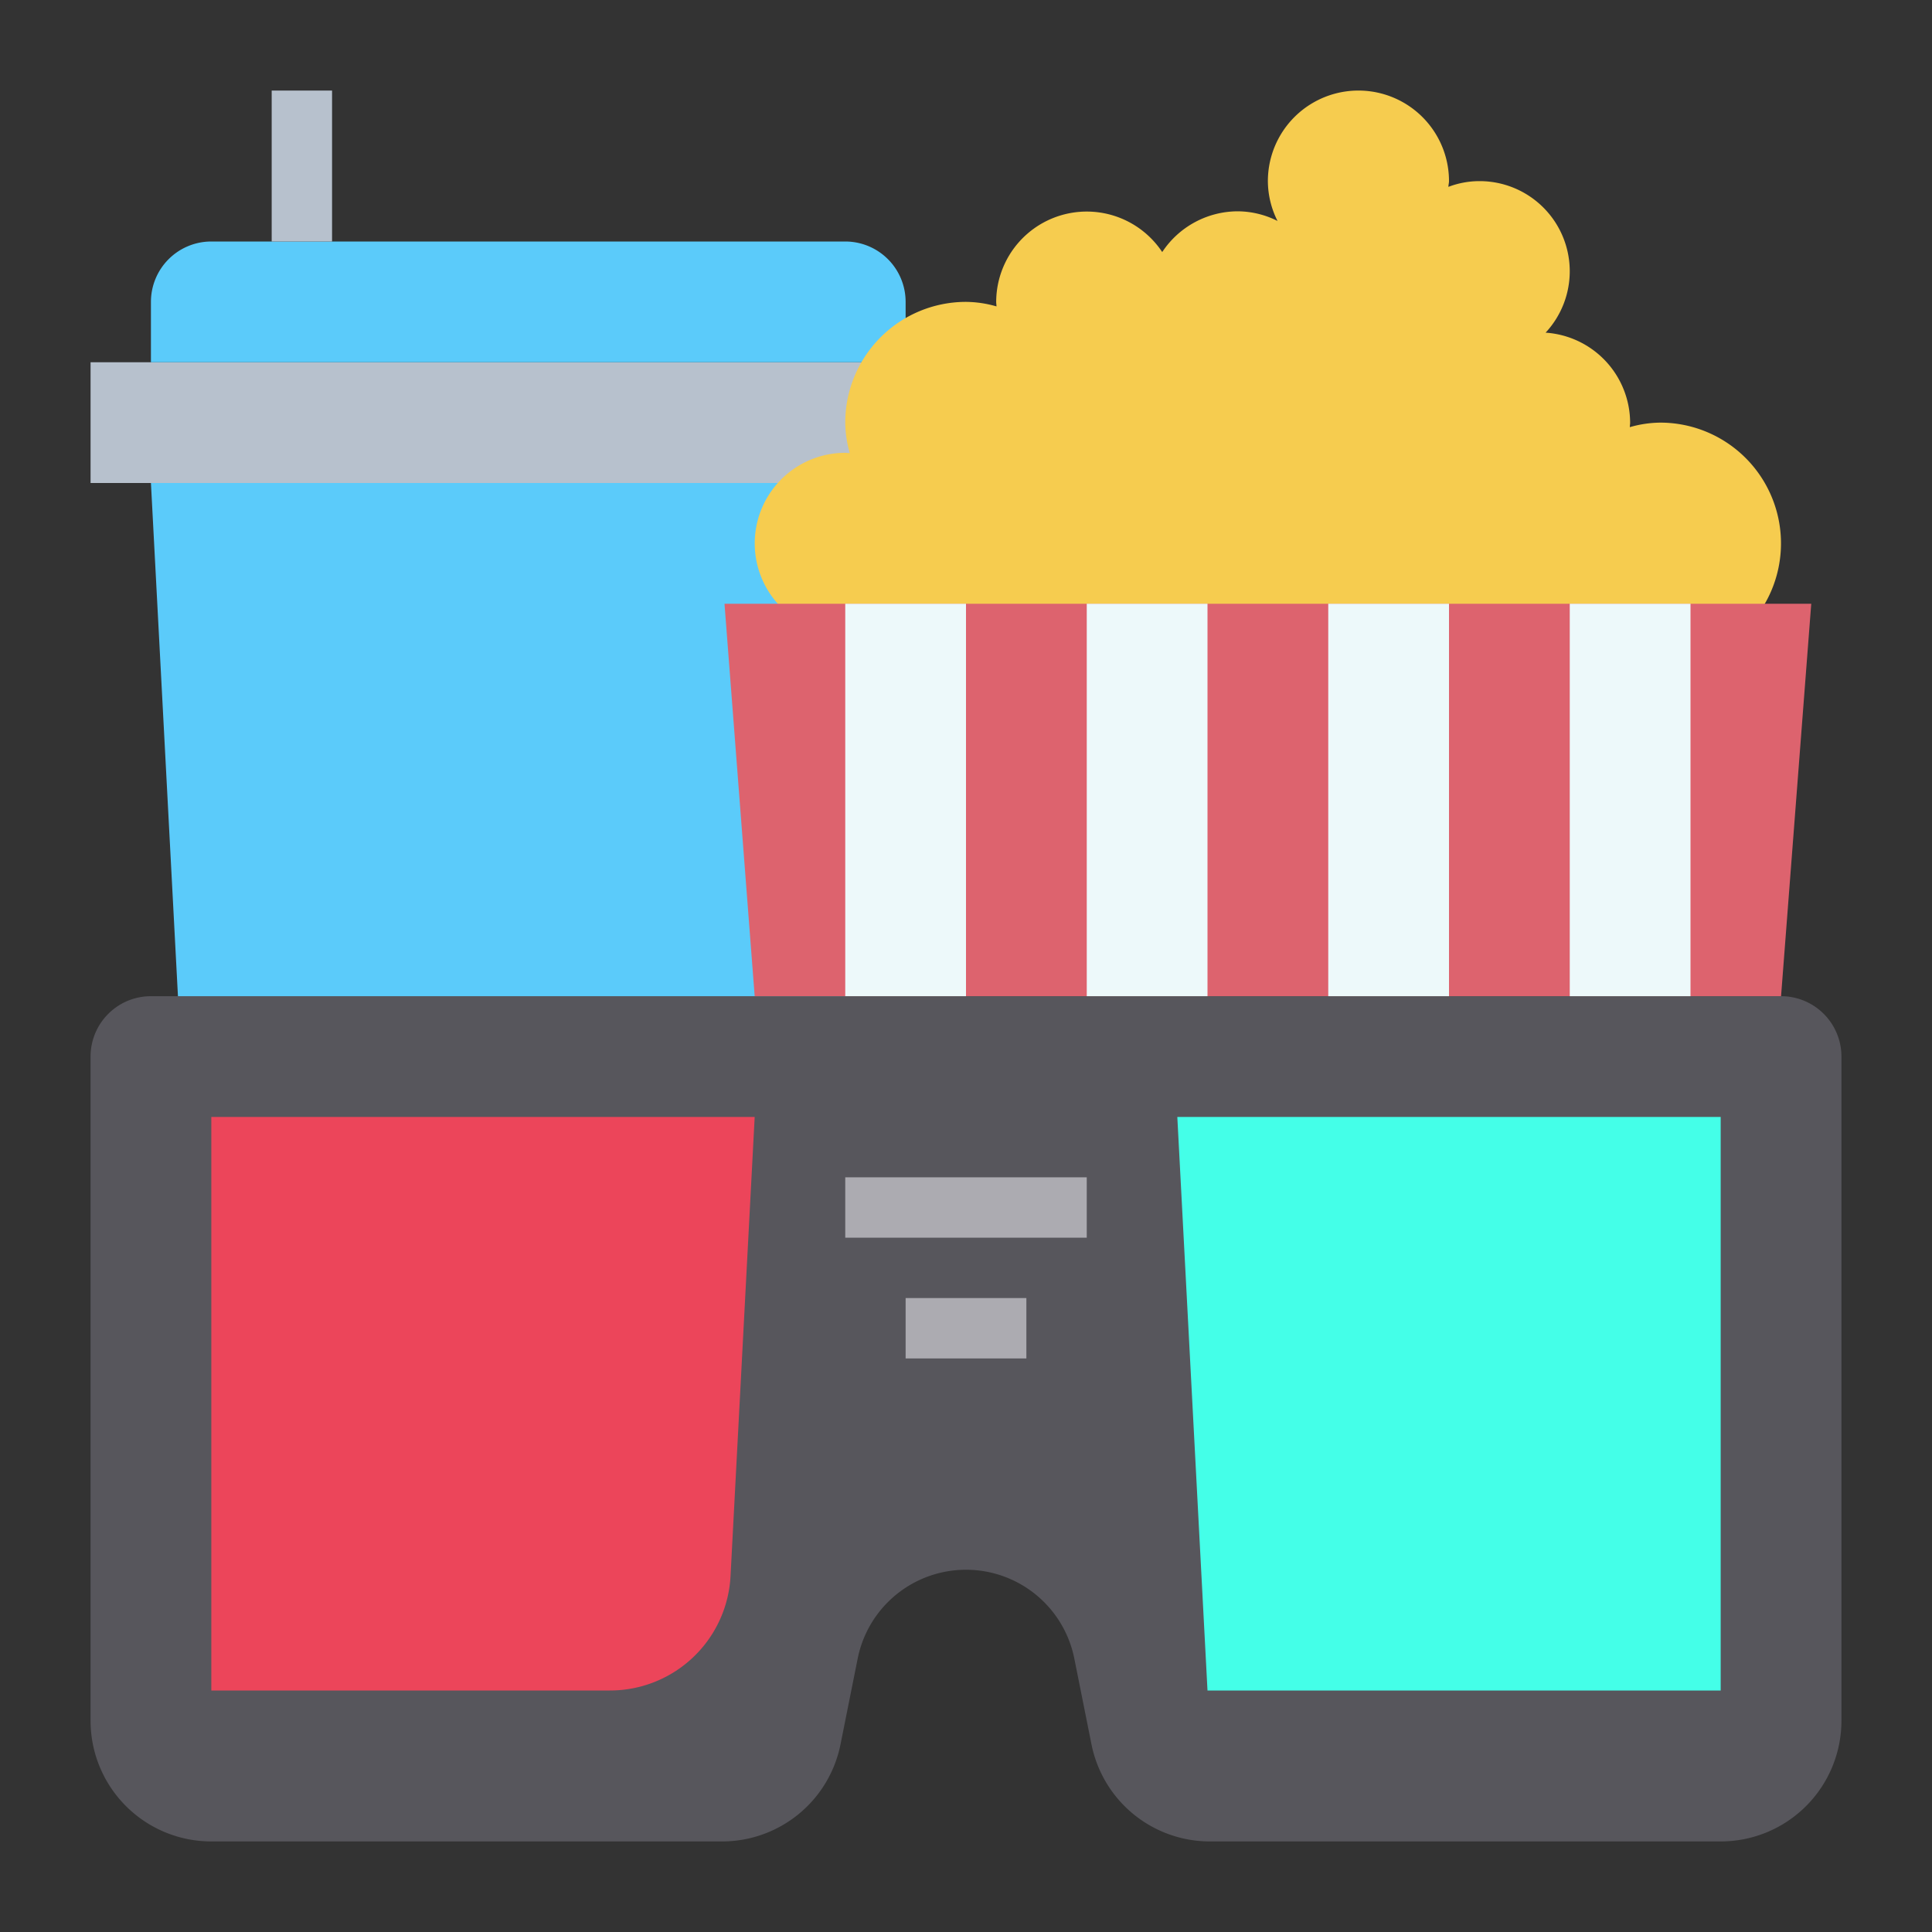 <svg id="Cinema" height="512" viewBox="0 0 64 64" width="512" xmlns="http://www.w3.org/2000/svg"><rect x="0" y="0" width="64" height="64" fill="#333333" stroke="none"/><path d="m28 35h-22l-1-19h23z" fill="#5bcbfa"/><path d="m3 12h29v4h-29z" fill="#b7c1cd"/><path d="m7 8h21a2 2 0 0 1 2 2v2a0 0 0 0 1 0 0h-25a0 0 0 0 1 0 0v-2a2 2 0 0 1 2-2z" fill="#5bcbfa"/><path d="m36.157 57.784-.569-2.842a3.659 3.659 0 0 0 -3.588-2.942 3.659 3.659 0 0 0 -3.588 2.942l-.569 2.842a4 4 0 0 1 -3.922 3.216h-16.921a4 4 0 0 1 -4-4v-22a2 2 0 0 1 2-2h54a2 2 0 0 1 2 2v22a4 4 0 0 1 -4 4h-16.921a4 4 0 0 1 -3.922-3.216z" fill="#57565c"/><path d="m20.2 56h-13.2v-19h18l-.8 15.21a4 4 0 0 1 -4 3.79z" fill="#ec455a"/><path d="m57 56h-17l-1-19h18z" fill="#44ffe8"/><path d="m58.45 20.02a4 4 0 0 0 -3.45-6.02 3.737 3.737 0 0 0 -1.01.15c0-.05.01-.1.01-.15a3 3 0 0 0 -2.8-2.98 2.986 2.986 0 0 0 -2.2-5.02 2.887 2.887 0 0 0 -1.02.19c0-.06.02-.13.02-.19a3 3 0 0 0 -6 0 2.955 2.955 0 0 0 .32 1.32 2.955 2.955 0 0 0 -1.32-.32 3.009 3.009 0 0 0 -2.5 1.35 3 3 0 0 0 -5.5 1.65c0 .05.01.1.01.15a3.737 3.737 0 0 0 -1.01-.15 4 4 0 0 0 -4 4 3.737 3.737 0 0 0 .15 1.01c-.05 0-.1-.01-.15-.01a3 3 0 0 0 -2.07 5.17l.01.01" fill="#f6cc4f"/><path d="m59 33h-34l-1-13h36z" fill="#dd636e"/><g fill="#edf9fa"><path d="m28 20h4v13h-4z"/><path d="m36 20h4v13h-4z"/><path d="m44 20h4v13h-4z"/><path d="m52 20h4v13h-4z"/></g><path d="m28 39h8v2h-8z" fill="#acabb1"/><path d="m30 43h4v2h-4z" fill="#acabb1"/><path d="m9 3h2v5h-2z" fill="#b7c1cd"/></svg>